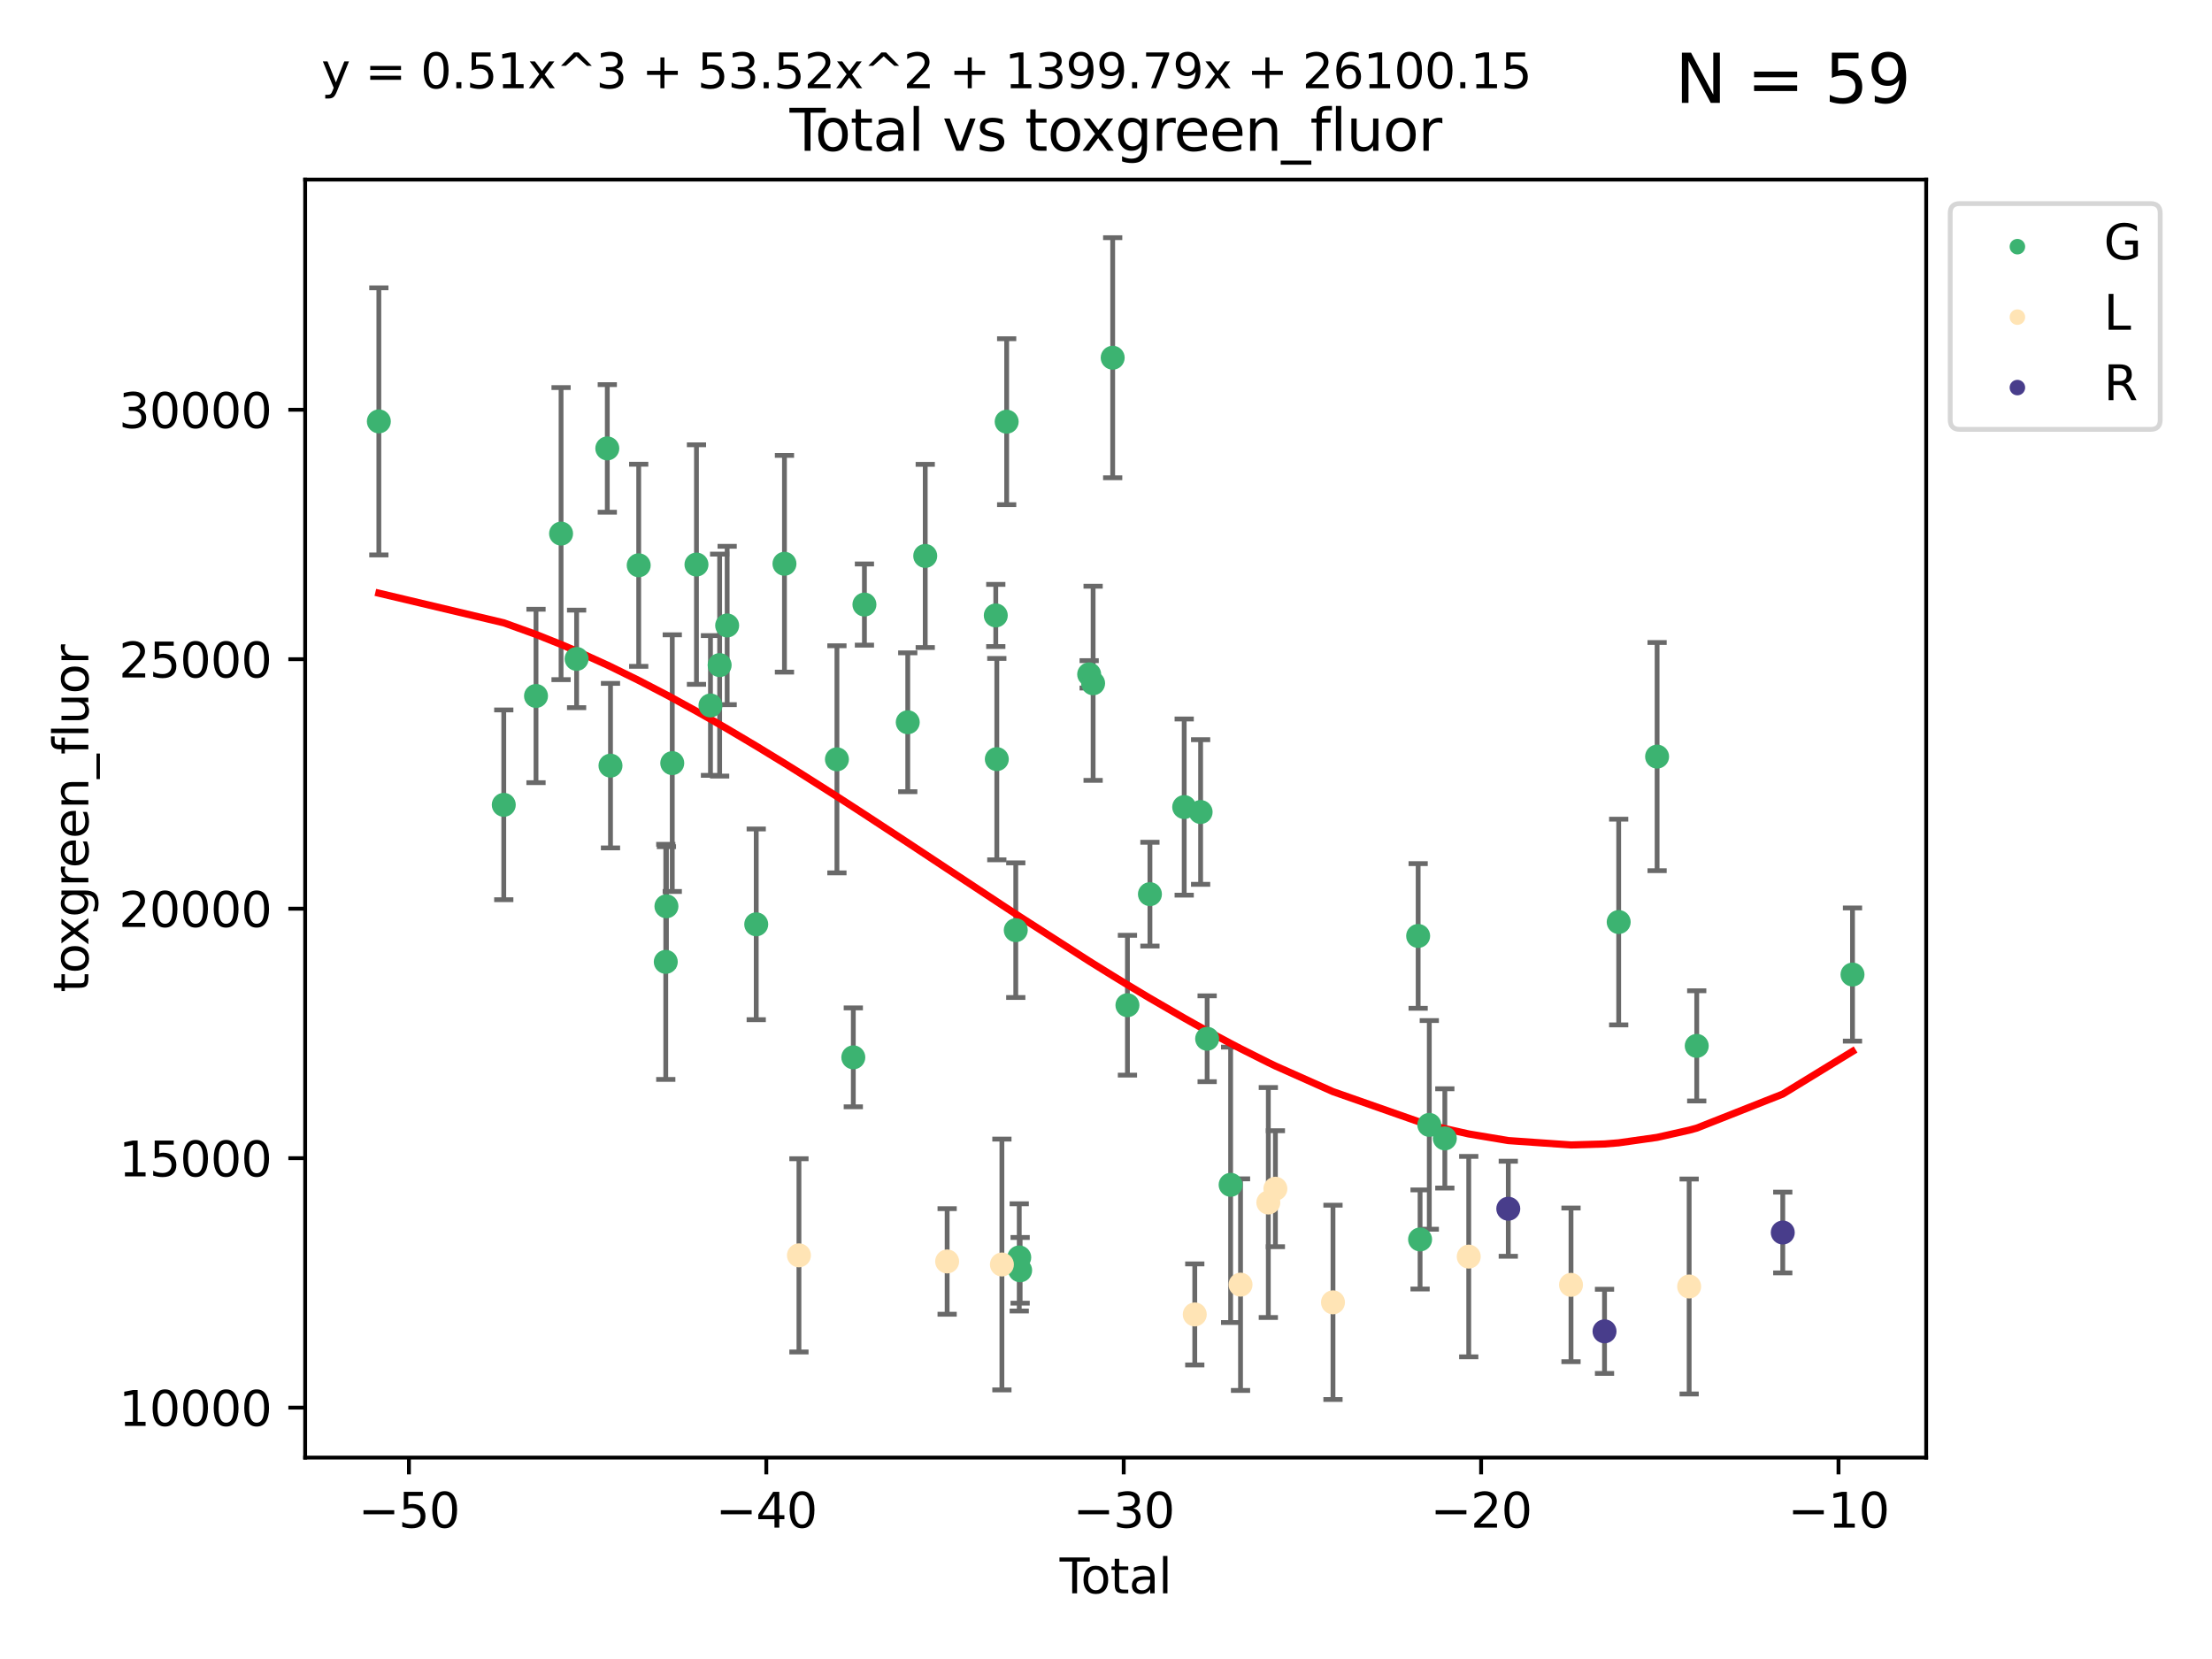 <?xml version="1.0" encoding="utf-8" standalone="no"?>
<!DOCTYPE svg PUBLIC "-//W3C//DTD SVG 1.1//EN"
  "http://www.w3.org/Graphics/SVG/1.1/DTD/svg11.dtd">
<svg xmlns:xlink="http://www.w3.org/1999/xlink" width="460.8pt" height="345.6pt" viewBox="0 0 460.8 345.6" xmlns="http://www.w3.org/2000/svg" version="1.1">
 <defs>
  <style type="text/css">*{stroke-linejoin: round; stroke-linecap: butt}</style>
 </defs>
 <g id="figure_1">
  <g id="patch_1">
   <path d="M 0 345.6 
L 460.8 345.6 
L 460.8 0 
L 0 0 
z
" style="fill: #ffffff"/>
  </g>
  <g id="axes_1">
   <g id="patch_2">
    <path d="M 63.571 303.64 
L 401.26 303.64 
L 401.26 37.411 
L 63.571 37.411 
z
" style="fill: #ffffff"/>
   </g>
   <g id="PathCollection_1">
    <defs>
     <path id="m88d7925312" d="M 0 1.118 
C 0.297 1.118 0.581 1 0.791 0.791 
C 1 0.581 1.118 0.297 1.118 0 
C 1.118 -0.297 1 -0.581 0.791 -0.791 
C 0.581 -1 0.297 -1.118 0 -1.118 
C -0.297 -1.118 -0.581 -1 -0.791 -0.791 
C -1 -0.581 -1.118 -0.297 -1.118 0 
C -1.118 0.297 -1 0.581 -0.791 0.791 
C -0.581 1 -0.297 1.118 0 1.118 
z
" style="stroke: #3cb371"/>
    </defs>
    <g clip-path="url(#pff8faa53b7)">
     <use xlink:href="#m88d7925312" x="78.921" y="87.783" style="fill: #3cb371; stroke: #3cb371"/>
     <use xlink:href="#m88d7925312" x="104.945" y="167.661" style="fill: #3cb371; stroke: #3cb371"/>
     <use xlink:href="#m88d7925312" x="111.661" y="144.981" style="fill: #3cb371; stroke: #3cb371"/>
     <use xlink:href="#m88d7925312" x="116.882" y="111.159" style="fill: #3cb371; stroke: #3cb371"/>
     <use xlink:href="#m88d7925312" x="120.118" y="137.261" style="fill: #3cb371; stroke: #3cb371"/>
     <use xlink:href="#m88d7925312" x="126.511" y="93.413" style="fill: #3cb371; stroke: #3cb371"/>
     <use xlink:href="#m88d7925312" x="127.177" y="159.497" style="fill: #3cb371; stroke: #3cb371"/>
     <use xlink:href="#m88d7925312" x="133.054" y="117.757" style="fill: #3cb371; stroke: #3cb371"/>
     <use xlink:href="#m88d7925312" x="138.693" y="200.374" style="fill: #3cb371; stroke: #3cb371"/>
     <use xlink:href="#m88d7925312" x="138.83" y="188.797" style="fill: #3cb371; stroke: #3cb371"/>
     <use xlink:href="#m88d7925312" x="140.045" y="158.975" style="fill: #3cb371; stroke: #3cb371"/>
     <use xlink:href="#m88d7925312" x="145.087" y="117.606" style="fill: #3cb371; stroke: #3cb371"/>
     <use xlink:href="#m88d7925312" x="148.005" y="146.962" style="fill: #3cb371; stroke: #3cb371"/>
     <use xlink:href="#m88d7925312" x="149.915" y="138.554" style="fill: #3cb371; stroke: #3cb371"/>
     <use xlink:href="#m88d7925312" x="151.481" y="130.298" style="fill: #3cb371; stroke: #3cb371"/>
     <use xlink:href="#m88d7925312" x="157.537" y="192.555" style="fill: #3cb371; stroke: #3cb371"/>
     <use xlink:href="#m88d7925312" x="163.418" y="117.444" style="fill: #3cb371; stroke: #3cb371"/>
     <use xlink:href="#m88d7925312" x="174.347" y="158.179" style="fill: #3cb371; stroke: #3cb371"/>
     <use xlink:href="#m88d7925312" x="177.76" y="220.266" style="fill: #3cb371; stroke: #3cb371"/>
     <use xlink:href="#m88d7925312" x="180.076" y="125.94" style="fill: #3cb371; stroke: #3cb371"/>
     <use xlink:href="#m88d7925312" x="189.102" y="150.46" style="fill: #3cb371; stroke: #3cb371"/>
     <use xlink:href="#m88d7925312" x="192.744" y="115.812" style="fill: #3cb371; stroke: #3cb371"/>
     <use xlink:href="#m88d7925312" x="207.44" y="128.208" style="fill: #3cb371; stroke: #3cb371"/>
     <use xlink:href="#m88d7925312" x="207.655" y="158.138" style="fill: #3cb371; stroke: #3cb371"/>
     <use xlink:href="#m88d7925312" x="209.708" y="87.847" style="fill: #3cb371; stroke: #3cb371"/>
     <use xlink:href="#m88d7925312" x="211.603" y="193.773" style="fill: #3cb371; stroke: #3cb371"/>
     <use xlink:href="#m88d7925312" x="212.327" y="261.943" style="fill: #3cb371; stroke: #3cb371"/>
     <use xlink:href="#m88d7925312" x="212.514" y="264.632" style="fill: #3cb371; stroke: #3cb371"/>
     <use xlink:href="#m88d7925312" x="226.894" y="140.475" style="fill: #3cb371; stroke: #3cb371"/>
     <use xlink:href="#m88d7925312" x="227.715" y="142.341" style="fill: #3cb371; stroke: #3cb371"/>
     <use xlink:href="#m88d7925312" x="231.793" y="74.52" style="fill: #3cb371; stroke: #3cb371"/>
     <use xlink:href="#m88d7925312" x="234.867" y="209.403" style="fill: #3cb371; stroke: #3cb371"/>
     <use xlink:href="#m88d7925312" x="239.552" y="186.269" style="fill: #3cb371; stroke: #3cb371"/>
     <use xlink:href="#m88d7925312" x="246.69" y="168.126" style="fill: #3cb371; stroke: #3cb371"/>
     <use xlink:href="#m88d7925312" x="250.11" y="169.158" style="fill: #3cb371; stroke: #3cb371"/>
     <use xlink:href="#m88d7925312" x="251.47" y="216.394" style="fill: #3cb371; stroke: #3cb371"/>
     <use xlink:href="#m88d7925312" x="256.361" y="246.816" style="fill: #3cb371; stroke: #3cb371"/>
     <use xlink:href="#m88d7925312" x="295.426" y="194.976" style="fill: #3cb371; stroke: #3cb371"/>
     <use xlink:href="#m88d7925312" x="295.83" y="258.198" style="fill: #3cb371; stroke: #3cb371"/>
     <use xlink:href="#m88d7925312" x="297.748" y="234.335" style="fill: #3cb371; stroke: #3cb371"/>
     <use xlink:href="#m88d7925312" x="300.985" y="237.151" style="fill: #3cb371; stroke: #3cb371"/>
     <use xlink:href="#m88d7925312" x="337.204" y="192.077" style="fill: #3cb371; stroke: #3cb371"/>
     <use xlink:href="#m88d7925312" x="345.204" y="157.613" style="fill: #3cb371; stroke: #3cb371"/>
     <use xlink:href="#m88d7925312" x="353.461" y="217.876" style="fill: #3cb371; stroke: #3cb371"/>
     <use xlink:href="#m88d7925312" x="385.911" y="203.013" style="fill: #3cb371; stroke: #3cb371"/>
    </g>
   </g>
   <g id="PathCollection_2">
    <defs>
     <path id="m2eb64a2090" d="M 0 1.118 
C 0.297 1.118 0.581 1 0.791 0.791 
C 1 0.581 1.118 0.297 1.118 0 
C 1.118 -0.297 1 -0.581 0.791 -0.791 
C 0.581 -1 0.297 -1.118 0 -1.118 
C -0.297 -1.118 -0.581 -1 -0.791 -0.791 
C -1 -0.581 -1.118 -0.297 -1.118 0 
C -1.118 0.297 -1 0.581 -0.791 0.791 
C -0.581 1 -0.297 1.118 0 1.118 
z
" style="stroke: #ffe4b5"/>
    </defs>
    <g clip-path="url(#pff8faa53b7)">
     <use xlink:href="#m2eb64a2090" x="166.435" y="261.513" style="fill: #ffe4b5; stroke: #ffe4b5"/>
     <use xlink:href="#m2eb64a2090" x="197.307" y="262.782" style="fill: #ffe4b5; stroke: #ffe4b5"/>
     <use xlink:href="#m2eb64a2090" x="208.716" y="263.418" style="fill: #ffe4b5; stroke: #ffe4b5"/>
     <use xlink:href="#m2eb64a2090" x="248.893" y="273.818" style="fill: #ffe4b5; stroke: #ffe4b5"/>
     <use xlink:href="#m2eb64a2090" x="258.425" y="267.614" style="fill: #ffe4b5; stroke: #ffe4b5"/>
     <use xlink:href="#m2eb64a2090" x="264.215" y="250.506" style="fill: #ffe4b5; stroke: #ffe4b5"/>
     <use xlink:href="#m2eb64a2090" x="265.687" y="247.633" style="fill: #ffe4b5; stroke: #ffe4b5"/>
     <use xlink:href="#m2eb64a2090" x="277.685" y="271.301" style="fill: #ffe4b5; stroke: #ffe4b5"/>
     <use xlink:href="#m2eb64a2090" x="305.965" y="261.775" style="fill: #ffe4b5; stroke: #ffe4b5"/>
     <use xlink:href="#m2eb64a2090" x="327.27" y="267.658" style="fill: #ffe4b5; stroke: #ffe4b5"/>
     <use xlink:href="#m2eb64a2090" x="351.881" y="268.002" style="fill: #ffe4b5; stroke: #ffe4b5"/>
    </g>
   </g>
   <g id="PathCollection_3">
    <defs>
     <path id="m356188d603" d="M 0 1.118 
C 0.297 1.118 0.581 1 0.791 0.791 
C 1 0.581 1.118 0.297 1.118 0 
C 1.118 -0.297 1 -0.581 0.791 -0.791 
C 0.581 -1 0.297 -1.118 0 -1.118 
C -0.297 -1.118 -0.581 -1 -0.791 -0.791 
C -1 -0.581 -1.118 -0.297 -1.118 0 
C -1.118 0.297 -1 0.581 -0.791 0.791 
C -0.581 1 -0.297 1.118 0 1.118 
z
" style="stroke: #483d8b"/>
    </defs>
    <g clip-path="url(#pff8faa53b7)">
     <use xlink:href="#m356188d603" x="314.203" y="251.801" style="fill: #483d8b; stroke: #483d8b"/>
     <use xlink:href="#m356188d603" x="334.252" y="277.344" style="fill: #483d8b; stroke: #483d8b"/>
     <use xlink:href="#m356188d603" x="371.383" y="256.758" style="fill: #483d8b; stroke: #483d8b"/>
    </g>
   </g>
   <g id="matplotlib.axis_1">
    <g id="xtick_1">
     <g id="line2d_1">
      <defs>
       <path id="mb7bb90091e" d="M 0 0 
L 0 3.5 
" style="stroke: #000000; stroke-width: 0.8"/>
      </defs>
      <g>
       <use xlink:href="#mb7bb90091e" x="85.187" y="303.64" style="stroke: #000000; stroke-width: 0.8"/>
      </g>
     </g>
     <g id="text_1">
      <!-- −50 -->
      <g transform="translate(74.634 318.238)scale(0.1 -0.1)">
       <defs>
        <path id="DejaVuSans-2212" d="M 678 2272 
L 4684 2272 
L 4684 1741 
L 678 1741 
L 678 2272 
z
" transform="scale(0.016)"/>
        <path id="DejaVuSans-35" d="M 691 4666 
L 3169 4666 
L 3169 4134 
L 1269 4134 
L 1269 2991 
Q 1406 3038 1543 3061 
Q 1681 3084 1819 3084 
Q 2600 3084 3056 2656 
Q 3513 2228 3513 1497 
Q 3513 744 3044 326 
Q 2575 -91 1722 -91 
Q 1428 -91 1123 -41 
Q 819 9 494 109 
L 494 744 
Q 775 591 1075 516 
Q 1375 441 1709 441 
Q 2250 441 2565 725 
Q 2881 1009 2881 1497 
Q 2881 1984 2565 2268 
Q 2250 2553 1709 2553 
Q 1456 2553 1204 2497 
Q 953 2441 691 2322 
L 691 4666 
z
" transform="scale(0.016)"/>
        <path id="DejaVuSans-30" d="M 2034 4250 
Q 1547 4250 1301 3770 
Q 1056 3291 1056 2328 
Q 1056 1369 1301 889 
Q 1547 409 2034 409 
Q 2525 409 2770 889 
Q 3016 1369 3016 2328 
Q 3016 3291 2770 3770 
Q 2525 4250 2034 4250 
z
M 2034 4750 
Q 2819 4750 3233 4129 
Q 3647 3509 3647 2328 
Q 3647 1150 3233 529 
Q 2819 -91 2034 -91 
Q 1250 -91 836 529 
Q 422 1150 422 2328 
Q 422 3509 836 4129 
Q 1250 4750 2034 4750 
z
" transform="scale(0.016)"/>
       </defs>
       <use xlink:href="#DejaVuSans-2212"/>
       <use xlink:href="#DejaVuSans-35" x="83.789"/>
       <use xlink:href="#DejaVuSans-30" x="147.412"/>
      </g>
     </g>
    </g>
    <g id="xtick_2">
     <g id="line2d_2">
      <g>
       <use xlink:href="#mb7bb90091e" x="159.638" y="303.64" style="stroke: #000000; stroke-width: 0.8"/>
      </g>
     </g>
     <g id="text_2">
      <!-- −40 -->
      <g transform="translate(149.086 318.238)scale(0.1 -0.1)">
       <defs>
        <path id="DejaVuSans-34" d="M 2419 4116 
L 825 1625 
L 2419 1625 
L 2419 4116 
z
M 2253 4666 
L 3047 4666 
L 3047 1625 
L 3713 1625 
L 3713 1100 
L 3047 1100 
L 3047 0 
L 2419 0 
L 2419 1100 
L 313 1100 
L 313 1709 
L 2253 4666 
z
" transform="scale(0.016)"/>
       </defs>
       <use xlink:href="#DejaVuSans-2212"/>
       <use xlink:href="#DejaVuSans-34" x="83.789"/>
       <use xlink:href="#DejaVuSans-30" x="147.412"/>
      </g>
     </g>
    </g>
    <g id="xtick_3">
     <g id="line2d_3">
      <g>
       <use xlink:href="#mb7bb90091e" x="234.089" y="303.64" style="stroke: #000000; stroke-width: 0.8"/>
      </g>
     </g>
     <g id="text_3">
      <!-- −30 -->
      <g transform="translate(223.537 318.238)scale(0.1 -0.1)">
       <defs>
        <path id="DejaVuSans-33" d="M 2597 2516 
Q 3050 2419 3304 2112 
Q 3559 1806 3559 1356 
Q 3559 666 3084 287 
Q 2609 -91 1734 -91 
Q 1441 -91 1130 -33 
Q 819 25 488 141 
L 488 750 
Q 750 597 1062 519 
Q 1375 441 1716 441 
Q 2309 441 2620 675 
Q 2931 909 2931 1356 
Q 2931 1769 2642 2001 
Q 2353 2234 1838 2234 
L 1294 2234 
L 1294 2753 
L 1863 2753 
Q 2328 2753 2575 2939 
Q 2822 3125 2822 3475 
Q 2822 3834 2567 4026 
Q 2313 4219 1838 4219 
Q 1578 4219 1281 4162 
Q 984 4106 628 3988 
L 628 4550 
Q 988 4650 1302 4700 
Q 1616 4750 1894 4750 
Q 2613 4750 3031 4423 
Q 3450 4097 3450 3541 
Q 3450 3153 3228 2886 
Q 3006 2619 2597 2516 
z
" transform="scale(0.016)"/>
       </defs>
       <use xlink:href="#DejaVuSans-2212"/>
       <use xlink:href="#DejaVuSans-33" x="83.789"/>
       <use xlink:href="#DejaVuSans-30" x="147.412"/>
      </g>
     </g>
    </g>
    <g id="xtick_4">
     <g id="line2d_4">
      <g>
       <use xlink:href="#mb7bb90091e" x="308.541" y="303.64" style="stroke: #000000; stroke-width: 0.8"/>
      </g>
     </g>
     <g id="text_4">
      <!-- −20 -->
      <g transform="translate(297.988 318.238)scale(0.1 -0.1)">
       <defs>
        <path id="DejaVuSans-32" d="M 1228 531 
L 3431 531 
L 3431 0 
L 469 0 
L 469 531 
Q 828 903 1448 1529 
Q 2069 2156 2228 2338 
Q 2531 2678 2651 2914 
Q 2772 3150 2772 3378 
Q 2772 3750 2511 3984 
Q 2250 4219 1831 4219 
Q 1534 4219 1204 4116 
Q 875 4013 500 3803 
L 500 4441 
Q 881 4594 1212 4672 
Q 1544 4750 1819 4750 
Q 2544 4750 2975 4387 
Q 3406 4025 3406 3419 
Q 3406 3131 3298 2873 
Q 3191 2616 2906 2266 
Q 2828 2175 2409 1742 
Q 1991 1309 1228 531 
z
" transform="scale(0.016)"/>
       </defs>
       <use xlink:href="#DejaVuSans-2212"/>
       <use xlink:href="#DejaVuSans-32" x="83.789"/>
       <use xlink:href="#DejaVuSans-30" x="147.412"/>
      </g>
     </g>
    </g>
    <g id="xtick_5">
     <g id="line2d_5">
      <g>
       <use xlink:href="#mb7bb90091e" x="382.992" y="303.64" style="stroke: #000000; stroke-width: 0.8"/>
      </g>
     </g>
     <g id="text_5">
      <!-- −10 -->
      <g transform="translate(372.44 318.238)scale(0.1 -0.1)">
       <defs>
        <path id="DejaVuSans-31" d="M 794 531 
L 1825 531 
L 1825 4091 
L 703 3866 
L 703 4441 
L 1819 4666 
L 2450 4666 
L 2450 531 
L 3481 531 
L 3481 0 
L 794 0 
L 794 531 
z
" transform="scale(0.016)"/>
       </defs>
       <use xlink:href="#DejaVuSans-2212"/>
       <use xlink:href="#DejaVuSans-31" x="83.789"/>
       <use xlink:href="#DejaVuSans-30" x="147.412"/>
      </g>
     </g>
    </g>
    <g id="text_6">
     <!-- Total -->
     <g transform="translate(220.739 331.917)scale(0.1 -0.1)">
      <defs>
       <path id="DejaVuSans-54" d="M -19 4666 
L 3928 4666 
L 3928 4134 
L 2272 4134 
L 2272 0 
L 1638 0 
L 1638 4134 
L -19 4134 
L -19 4666 
z
" transform="scale(0.016)"/>
       <path id="DejaVuSans-6f" d="M 1959 3097 
Q 1497 3097 1228 2736 
Q 959 2375 959 1747 
Q 959 1119 1226 758 
Q 1494 397 1959 397 
Q 2419 397 2687 759 
Q 2956 1122 2956 1747 
Q 2956 2369 2687 2733 
Q 2419 3097 1959 3097 
z
M 1959 3584 
Q 2709 3584 3137 3096 
Q 3566 2609 3566 1747 
Q 3566 888 3137 398 
Q 2709 -91 1959 -91 
Q 1206 -91 779 398 
Q 353 888 353 1747 
Q 353 2609 779 3096 
Q 1206 3584 1959 3584 
z
" transform="scale(0.016)"/>
       <path id="DejaVuSans-74" d="M 1172 4494 
L 1172 3500 
L 2356 3500 
L 2356 3053 
L 1172 3053 
L 1172 1153 
Q 1172 725 1289 603 
Q 1406 481 1766 481 
L 2356 481 
L 2356 0 
L 1766 0 
Q 1100 0 847 248 
Q 594 497 594 1153 
L 594 3053 
L 172 3053 
L 172 3500 
L 594 3500 
L 594 4494 
L 1172 4494 
z
" transform="scale(0.016)"/>
       <path id="DejaVuSans-61" d="M 2194 1759 
Q 1497 1759 1228 1600 
Q 959 1441 959 1056 
Q 959 750 1161 570 
Q 1363 391 1709 391 
Q 2188 391 2477 730 
Q 2766 1069 2766 1631 
L 2766 1759 
L 2194 1759 
z
M 3341 1997 
L 3341 0 
L 2766 0 
L 2766 531 
Q 2569 213 2275 61 
Q 1981 -91 1556 -91 
Q 1019 -91 701 211 
Q 384 513 384 1019 
Q 384 1609 779 1909 
Q 1175 2209 1959 2209 
L 2766 2209 
L 2766 2266 
Q 2766 2663 2505 2880 
Q 2244 3097 1772 3097 
Q 1472 3097 1187 3025 
Q 903 2953 641 2809 
L 641 3341 
Q 956 3463 1253 3523 
Q 1550 3584 1831 3584 
Q 2591 3584 2966 3190 
Q 3341 2797 3341 1997 
z
" transform="scale(0.016)"/>
       <path id="DejaVuSans-6c" d="M 603 4863 
L 1178 4863 
L 1178 0 
L 603 0 
L 603 4863 
z
" transform="scale(0.016)"/>
      </defs>
      <use xlink:href="#DejaVuSans-54"/>
      <use xlink:href="#DejaVuSans-6f" x="44.084"/>
      <use xlink:href="#DejaVuSans-74" x="105.266"/>
      <use xlink:href="#DejaVuSans-61" x="144.475"/>
      <use xlink:href="#DejaVuSans-6c" x="205.754"/>
     </g>
    </g>
   </g>
   <g id="matplotlib.axis_2">
    <g id="ytick_1">
     <g id="line2d_6">
      <defs>
       <path id="m84d4390d2b" d="M 0 0 
L -3.5 0 
" style="stroke: #000000; stroke-width: 0.8"/>
      </defs>
      <g>
       <use xlink:href="#m84d4390d2b" x="63.571" y="293.235" style="stroke: #000000; stroke-width: 0.8"/>
      </g>
     </g>
     <g id="text_7">
      <!-- 10000 -->
      <g transform="translate(24.759 297.034)scale(0.1 -0.1)">
       <use xlink:href="#DejaVuSans-31"/>
       <use xlink:href="#DejaVuSans-30" x="63.623"/>
       <use xlink:href="#DejaVuSans-30" x="127.246"/>
       <use xlink:href="#DejaVuSans-30" x="190.869"/>
       <use xlink:href="#DejaVuSans-30" x="254.492"/>
      </g>
     </g>
    </g>
    <g id="ytick_2">
     <g id="line2d_7">
      <g>
       <use xlink:href="#m84d4390d2b" x="63.571" y="241.266" style="stroke: #000000; stroke-width: 0.8"/>
      </g>
     </g>
     <g id="text_8">
      <!-- 15000 -->
      <g transform="translate(24.759 245.065)scale(0.1 -0.1)">
       <use xlink:href="#DejaVuSans-31"/>
       <use xlink:href="#DejaVuSans-35" x="63.623"/>
       <use xlink:href="#DejaVuSans-30" x="127.246"/>
       <use xlink:href="#DejaVuSans-30" x="190.869"/>
       <use xlink:href="#DejaVuSans-30" x="254.492"/>
      </g>
     </g>
    </g>
    <g id="ytick_3">
     <g id="line2d_8">
      <g>
       <use xlink:href="#m84d4390d2b" x="63.571" y="189.297" style="stroke: #000000; stroke-width: 0.8"/>
      </g>
     </g>
     <g id="text_9">
      <!-- 20000 -->
      <g transform="translate(24.759 193.097)scale(0.1 -0.1)">
       <use xlink:href="#DejaVuSans-32"/>
       <use xlink:href="#DejaVuSans-30" x="63.623"/>
       <use xlink:href="#DejaVuSans-30" x="127.246"/>
       <use xlink:href="#DejaVuSans-30" x="190.869"/>
       <use xlink:href="#DejaVuSans-30" x="254.492"/>
      </g>
     </g>
    </g>
    <g id="ytick_4">
     <g id="line2d_9">
      <g>
       <use xlink:href="#m84d4390d2b" x="63.571" y="137.329" style="stroke: #000000; stroke-width: 0.8"/>
      </g>
     </g>
     <g id="text_10">
      <!-- 25000 -->
      <g transform="translate(24.759 141.128)scale(0.1 -0.1)">
       <use xlink:href="#DejaVuSans-32"/>
       <use xlink:href="#DejaVuSans-35" x="63.623"/>
       <use xlink:href="#DejaVuSans-30" x="127.246"/>
       <use xlink:href="#DejaVuSans-30" x="190.869"/>
       <use xlink:href="#DejaVuSans-30" x="254.492"/>
      </g>
     </g>
    </g>
    <g id="ytick_5">
     <g id="line2d_10">
      <g>
       <use xlink:href="#m84d4390d2b" x="63.571" y="85.36" style="stroke: #000000; stroke-width: 0.8"/>
      </g>
     </g>
     <g id="text_11">
      <!-- 30000 -->
      <g transform="translate(24.759 89.159)scale(0.1 -0.1)">
       <use xlink:href="#DejaVuSans-33"/>
       <use xlink:href="#DejaVuSans-30" x="63.623"/>
       <use xlink:href="#DejaVuSans-30" x="127.246"/>
       <use xlink:href="#DejaVuSans-30" x="190.869"/>
       <use xlink:href="#DejaVuSans-30" x="254.492"/>
      </g>
     </g>
    </g>
    <g id="text_12">
     <!-- toxgreen_fluor -->
     <g transform="translate(18.401 206.72)rotate(-90)scale(0.1 -0.1)">
      <defs>
       <path id="DejaVuSans-78" d="M 3513 3500 
L 2247 1797 
L 3578 0 
L 2900 0 
L 1881 1375 
L 863 0 
L 184 0 
L 1544 1831 
L 300 3500 
L 978 3500 
L 1906 2253 
L 2834 3500 
L 3513 3500 
z
" transform="scale(0.016)"/>
       <path id="DejaVuSans-67" d="M 2906 1791 
Q 2906 2416 2648 2759 
Q 2391 3103 1925 3103 
Q 1463 3103 1205 2759 
Q 947 2416 947 1791 
Q 947 1169 1205 825 
Q 1463 481 1925 481 
Q 2391 481 2648 825 
Q 2906 1169 2906 1791 
z
M 3481 434 
Q 3481 -459 3084 -895 
Q 2688 -1331 1869 -1331 
Q 1566 -1331 1297 -1286 
Q 1028 -1241 775 -1147 
L 775 -588 
Q 1028 -725 1275 -790 
Q 1522 -856 1778 -856 
Q 2344 -856 2625 -561 
Q 2906 -266 2906 331 
L 2906 616 
Q 2728 306 2450 153 
Q 2172 0 1784 0 
Q 1141 0 747 490 
Q 353 981 353 1791 
Q 353 2603 747 3093 
Q 1141 3584 1784 3584 
Q 2172 3584 2450 3431 
Q 2728 3278 2906 2969 
L 2906 3500 
L 3481 3500 
L 3481 434 
z
" transform="scale(0.016)"/>
       <path id="DejaVuSans-72" d="M 2631 2963 
Q 2534 3019 2420 3045 
Q 2306 3072 2169 3072 
Q 1681 3072 1420 2755 
Q 1159 2438 1159 1844 
L 1159 0 
L 581 0 
L 581 3500 
L 1159 3500 
L 1159 2956 
Q 1341 3275 1631 3429 
Q 1922 3584 2338 3584 
Q 2397 3584 2469 3576 
Q 2541 3569 2628 3553 
L 2631 2963 
z
" transform="scale(0.016)"/>
       <path id="DejaVuSans-65" d="M 3597 1894 
L 3597 1613 
L 953 1613 
Q 991 1019 1311 708 
Q 1631 397 2203 397 
Q 2534 397 2845 478 
Q 3156 559 3463 722 
L 3463 178 
Q 3153 47 2828 -22 
Q 2503 -91 2169 -91 
Q 1331 -91 842 396 
Q 353 884 353 1716 
Q 353 2575 817 3079 
Q 1281 3584 2069 3584 
Q 2775 3584 3186 3129 
Q 3597 2675 3597 1894 
z
M 3022 2063 
Q 3016 2534 2758 2815 
Q 2500 3097 2075 3097 
Q 1594 3097 1305 2825 
Q 1016 2553 972 2059 
L 3022 2063 
z
" transform="scale(0.016)"/>
       <path id="DejaVuSans-6e" d="M 3513 2113 
L 3513 0 
L 2938 0 
L 2938 2094 
Q 2938 2591 2744 2837 
Q 2550 3084 2163 3084 
Q 1697 3084 1428 2787 
Q 1159 2491 1159 1978 
L 1159 0 
L 581 0 
L 581 3500 
L 1159 3500 
L 1159 2956 
Q 1366 3272 1645 3428 
Q 1925 3584 2291 3584 
Q 2894 3584 3203 3211 
Q 3513 2838 3513 2113 
z
" transform="scale(0.016)"/>
       <path id="DejaVuSans-5f" d="M 3263 -1063 
L 3263 -1509 
L -63 -1509 
L -63 -1063 
L 3263 -1063 
z
" transform="scale(0.016)"/>
       <path id="DejaVuSans-66" d="M 2375 4863 
L 2375 4384 
L 1825 4384 
Q 1516 4384 1395 4259 
Q 1275 4134 1275 3809 
L 1275 3500 
L 2222 3500 
L 2222 3053 
L 1275 3053 
L 1275 0 
L 697 0 
L 697 3053 
L 147 3053 
L 147 3500 
L 697 3500 
L 697 3744 
Q 697 4328 969 4595 
Q 1241 4863 1831 4863 
L 2375 4863 
z
" transform="scale(0.016)"/>
       <path id="DejaVuSans-75" d="M 544 1381 
L 544 3500 
L 1119 3500 
L 1119 1403 
Q 1119 906 1312 657 
Q 1506 409 1894 409 
Q 2359 409 2629 706 
Q 2900 1003 2900 1516 
L 2900 3500 
L 3475 3500 
L 3475 0 
L 2900 0 
L 2900 538 
Q 2691 219 2414 64 
Q 2138 -91 1772 -91 
Q 1169 -91 856 284 
Q 544 659 544 1381 
z
M 1991 3584 
L 1991 3584 
z
" transform="scale(0.016)"/>
      </defs>
      <use xlink:href="#DejaVuSans-74"/>
      <use xlink:href="#DejaVuSans-6f" x="39.209"/>
      <use xlink:href="#DejaVuSans-78" x="97.266"/>
      <use xlink:href="#DejaVuSans-67" x="156.445"/>
      <use xlink:href="#DejaVuSans-72" x="219.922"/>
      <use xlink:href="#DejaVuSans-65" x="258.785"/>
      <use xlink:href="#DejaVuSans-65" x="320.309"/>
      <use xlink:href="#DejaVuSans-6e" x="381.832"/>
      <use xlink:href="#DejaVuSans-5f" x="445.211"/>
      <use xlink:href="#DejaVuSans-66" x="495.211"/>
      <use xlink:href="#DejaVuSans-6c" x="530.416"/>
      <use xlink:href="#DejaVuSans-75" x="558.199"/>
      <use xlink:href="#DejaVuSans-6f" x="621.578"/>
      <use xlink:href="#DejaVuSans-72" x="682.76"/>
     </g>
    </g>
   </g>
   <g id="LineCollection_1">
    <path d="M 78.921 115.607 
L 78.921 59.959 
" clip-path="url(#pff8faa53b7)" style="fill: none; stroke: #696969"/>
    <path d="M 104.945 187.427 
L 104.945 147.895 
" clip-path="url(#pff8faa53b7)" style="fill: none; stroke: #696969"/>
    <path d="M 111.661 163.045 
L 111.661 126.917 
" clip-path="url(#pff8faa53b7)" style="fill: none; stroke: #696969"/>
    <path d="M 116.882 141.581 
L 116.882 80.737 
" clip-path="url(#pff8faa53b7)" style="fill: none; stroke: #696969"/>
    <path d="M 120.118 147.418 
L 120.118 127.103 
" clip-path="url(#pff8faa53b7)" style="fill: none; stroke: #696969"/>
    <path d="M 126.511 106.705 
L 126.511 80.122 
" clip-path="url(#pff8faa53b7)" style="fill: none; stroke: #696969"/>
    <path d="M 127.177 176.634 
L 127.177 142.359 
" clip-path="url(#pff8faa53b7)" style="fill: none; stroke: #696969"/>
    <path d="M 133.054 138.807 
L 133.054 96.708 
" clip-path="url(#pff8faa53b7)" style="fill: none; stroke: #696969"/>
    <path d="M 138.693 224.865 
L 138.693 175.883 
" clip-path="url(#pff8faa53b7)" style="fill: none; stroke: #696969"/>
    <path d="M 138.83 201.215 
L 138.83 176.379 
" clip-path="url(#pff8faa53b7)" style="fill: none; stroke: #696969"/>
    <path d="M 140.045 185.709 
L 140.045 132.242 
" clip-path="url(#pff8faa53b7)" style="fill: none; stroke: #696969"/>
    <path d="M 145.087 142.557 
L 145.087 92.656 
" clip-path="url(#pff8faa53b7)" style="fill: none; stroke: #696969"/>
    <path d="M 148.005 161.518 
L 148.005 132.406 
" clip-path="url(#pff8faa53b7)" style="fill: none; stroke: #696969"/>
    <path d="M 149.915 161.672 
L 149.915 115.435 
" clip-path="url(#pff8faa53b7)" style="fill: none; stroke: #696969"/>
    <path d="M 151.481 146.792 
L 151.481 113.803 
" clip-path="url(#pff8faa53b7)" style="fill: none; stroke: #696969"/>
    <path d="M 157.537 212.423 
L 157.537 172.686 
" clip-path="url(#pff8faa53b7)" style="fill: none; stroke: #696969"/>
    <path d="M 163.418 140.019 
L 163.418 94.869 
" clip-path="url(#pff8faa53b7)" style="fill: none; stroke: #696969"/>
    <path d="M 174.347 181.837 
L 174.347 134.52 
" clip-path="url(#pff8faa53b7)" style="fill: none; stroke: #696969"/>
    <path d="M 177.76 230.567 
L 177.76 209.964 
" clip-path="url(#pff8faa53b7)" style="fill: none; stroke: #696969"/>
    <path d="M 180.076 134.393 
L 180.076 117.487 
" clip-path="url(#pff8faa53b7)" style="fill: none; stroke: #696969"/>
    <path d="M 189.102 164.92 
L 189.102 136.001 
" clip-path="url(#pff8faa53b7)" style="fill: none; stroke: #696969"/>
    <path d="M 192.744 134.895 
L 192.744 96.73 
" clip-path="url(#pff8faa53b7)" style="fill: none; stroke: #696969"/>
    <path d="M 207.44 134.68 
L 207.44 121.737 
" clip-path="url(#pff8faa53b7)" style="fill: none; stroke: #696969"/>
    <path d="M 207.655 179.112 
L 207.655 137.164 
" clip-path="url(#pff8faa53b7)" style="fill: none; stroke: #696969"/>
    <path d="M 209.708 105.132 
L 209.708 70.562 
" clip-path="url(#pff8faa53b7)" style="fill: none; stroke: #696969"/>
    <path d="M 211.603 207.798 
L 211.603 179.748 
" clip-path="url(#pff8faa53b7)" style="fill: none; stroke: #696969"/>
    <path d="M 212.327 273.11 
L 212.327 250.775 
" clip-path="url(#pff8faa53b7)" style="fill: none; stroke: #696969"/>
    <path d="M 212.514 271.474 
L 212.514 257.789 
" clip-path="url(#pff8faa53b7)" style="fill: none; stroke: #696969"/>
    <path d="M 226.894 143.326 
L 226.894 137.624 
" clip-path="url(#pff8faa53b7)" style="fill: none; stroke: #696969"/>
    <path d="M 227.715 162.562 
L 227.715 122.12 
" clip-path="url(#pff8faa53b7)" style="fill: none; stroke: #696969"/>
    <path d="M 231.793 99.528 
L 231.793 49.513 
" clip-path="url(#pff8faa53b7)" style="fill: none; stroke: #696969"/>
    <path d="M 234.867 223.969 
L 234.867 194.837 
" clip-path="url(#pff8faa53b7)" style="fill: none; stroke: #696969"/>
    <path d="M 239.552 197.078 
L 239.552 175.461 
" clip-path="url(#pff8faa53b7)" style="fill: none; stroke: #696969"/>
    <path d="M 246.69 186.473 
L 246.69 149.779 
" clip-path="url(#pff8faa53b7)" style="fill: none; stroke: #696969"/>
    <path d="M 250.11 184.223 
L 250.11 154.093 
" clip-path="url(#pff8faa53b7)" style="fill: none; stroke: #696969"/>
    <path d="M 251.47 225.335 
L 251.47 207.454 
" clip-path="url(#pff8faa53b7)" style="fill: none; stroke: #696969"/>
    <path d="M 256.361 275.501 
L 256.361 218.132 
" clip-path="url(#pff8faa53b7)" style="fill: none; stroke: #696969"/>
    <path d="M 295.426 210.042 
L 295.426 179.91 
" clip-path="url(#pff8faa53b7)" style="fill: none; stroke: #696969"/>
    <path d="M 295.83 268.521 
L 295.83 247.876 
" clip-path="url(#pff8faa53b7)" style="fill: none; stroke: #696969"/>
    <path d="M 297.748 256.068 
L 297.748 212.603 
" clip-path="url(#pff8faa53b7)" style="fill: none; stroke: #696969"/>
    <path d="M 300.985 247.492 
L 300.985 226.811 
" clip-path="url(#pff8faa53b7)" style="fill: none; stroke: #696969"/>
    <path d="M 337.204 213.503 
L 337.204 170.651 
" clip-path="url(#pff8faa53b7)" style="fill: none; stroke: #696969"/>
    <path d="M 345.204 181.378 
L 345.204 133.848 
" clip-path="url(#pff8faa53b7)" style="fill: none; stroke: #696969"/>
    <path d="M 353.461 229.353 
L 353.461 206.399 
" clip-path="url(#pff8faa53b7)" style="fill: none; stroke: #696969"/>
    <path d="M 385.911 216.884 
L 385.911 189.143 
" clip-path="url(#pff8faa53b7)" style="fill: none; stroke: #696969"/>
   </g>
   <g id="line2d_11">
    <defs>
     <path id="maa60760fee" d="M 2 0 
L -2 -0 
" style="stroke: #696969"/>
    </defs>
    <g clip-path="url(#pff8faa53b7)">
     <use xlink:href="#maa60760fee" x="78.921" y="115.607" style="fill: #696969; stroke: #696969"/>
     <use xlink:href="#maa60760fee" x="104.945" y="187.427" style="fill: #696969; stroke: #696969"/>
     <use xlink:href="#maa60760fee" x="111.661" y="163.045" style="fill: #696969; stroke: #696969"/>
     <use xlink:href="#maa60760fee" x="116.882" y="141.581" style="fill: #696969; stroke: #696969"/>
     <use xlink:href="#maa60760fee" x="120.118" y="147.418" style="fill: #696969; stroke: #696969"/>
     <use xlink:href="#maa60760fee" x="126.511" y="106.705" style="fill: #696969; stroke: #696969"/>
     <use xlink:href="#maa60760fee" x="127.177" y="176.634" style="fill: #696969; stroke: #696969"/>
     <use xlink:href="#maa60760fee" x="133.054" y="138.807" style="fill: #696969; stroke: #696969"/>
     <use xlink:href="#maa60760fee" x="138.693" y="224.865" style="fill: #696969; stroke: #696969"/>
     <use xlink:href="#maa60760fee" x="138.83" y="201.215" style="fill: #696969; stroke: #696969"/>
     <use xlink:href="#maa60760fee" x="140.045" y="185.709" style="fill: #696969; stroke: #696969"/>
     <use xlink:href="#maa60760fee" x="145.087" y="142.557" style="fill: #696969; stroke: #696969"/>
     <use xlink:href="#maa60760fee" x="148.005" y="161.518" style="fill: #696969; stroke: #696969"/>
     <use xlink:href="#maa60760fee" x="149.915" y="161.672" style="fill: #696969; stroke: #696969"/>
     <use xlink:href="#maa60760fee" x="151.481" y="146.792" style="fill: #696969; stroke: #696969"/>
     <use xlink:href="#maa60760fee" x="157.537" y="212.423" style="fill: #696969; stroke: #696969"/>
     <use xlink:href="#maa60760fee" x="163.418" y="140.019" style="fill: #696969; stroke: #696969"/>
     <use xlink:href="#maa60760fee" x="174.347" y="181.837" style="fill: #696969; stroke: #696969"/>
     <use xlink:href="#maa60760fee" x="177.76" y="230.567" style="fill: #696969; stroke: #696969"/>
     <use xlink:href="#maa60760fee" x="180.076" y="134.393" style="fill: #696969; stroke: #696969"/>
     <use xlink:href="#maa60760fee" x="189.102" y="164.92" style="fill: #696969; stroke: #696969"/>
     <use xlink:href="#maa60760fee" x="192.744" y="134.895" style="fill: #696969; stroke: #696969"/>
     <use xlink:href="#maa60760fee" x="207.44" y="134.68" style="fill: #696969; stroke: #696969"/>
     <use xlink:href="#maa60760fee" x="207.655" y="179.112" style="fill: #696969; stroke: #696969"/>
     <use xlink:href="#maa60760fee" x="209.708" y="105.132" style="fill: #696969; stroke: #696969"/>
     <use xlink:href="#maa60760fee" x="211.603" y="207.798" style="fill: #696969; stroke: #696969"/>
     <use xlink:href="#maa60760fee" x="212.327" y="273.11" style="fill: #696969; stroke: #696969"/>
     <use xlink:href="#maa60760fee" x="212.514" y="271.474" style="fill: #696969; stroke: #696969"/>
     <use xlink:href="#maa60760fee" x="226.894" y="143.326" style="fill: #696969; stroke: #696969"/>
     <use xlink:href="#maa60760fee" x="227.715" y="162.562" style="fill: #696969; stroke: #696969"/>
     <use xlink:href="#maa60760fee" x="231.793" y="99.528" style="fill: #696969; stroke: #696969"/>
     <use xlink:href="#maa60760fee" x="234.867" y="223.969" style="fill: #696969; stroke: #696969"/>
     <use xlink:href="#maa60760fee" x="239.552" y="197.078" style="fill: #696969; stroke: #696969"/>
     <use xlink:href="#maa60760fee" x="246.69" y="186.473" style="fill: #696969; stroke: #696969"/>
     <use xlink:href="#maa60760fee" x="250.11" y="184.223" style="fill: #696969; stroke: #696969"/>
     <use xlink:href="#maa60760fee" x="251.47" y="225.335" style="fill: #696969; stroke: #696969"/>
     <use xlink:href="#maa60760fee" x="256.361" y="275.501" style="fill: #696969; stroke: #696969"/>
     <use xlink:href="#maa60760fee" x="295.426" y="210.042" style="fill: #696969; stroke: #696969"/>
     <use xlink:href="#maa60760fee" x="295.83" y="268.521" style="fill: #696969; stroke: #696969"/>
     <use xlink:href="#maa60760fee" x="297.748" y="256.068" style="fill: #696969; stroke: #696969"/>
     <use xlink:href="#maa60760fee" x="300.985" y="247.492" style="fill: #696969; stroke: #696969"/>
     <use xlink:href="#maa60760fee" x="337.204" y="213.503" style="fill: #696969; stroke: #696969"/>
     <use xlink:href="#maa60760fee" x="345.204" y="181.378" style="fill: #696969; stroke: #696969"/>
     <use xlink:href="#maa60760fee" x="353.461" y="229.353" style="fill: #696969; stroke: #696969"/>
     <use xlink:href="#maa60760fee" x="385.911" y="216.884" style="fill: #696969; stroke: #696969"/>
    </g>
   </g>
   <g id="line2d_12">
    <g clip-path="url(#pff8faa53b7)">
     <use xlink:href="#maa60760fee" x="78.921" y="59.959" style="fill: #696969; stroke: #696969"/>
     <use xlink:href="#maa60760fee" x="104.945" y="147.895" style="fill: #696969; stroke: #696969"/>
     <use xlink:href="#maa60760fee" x="111.661" y="126.917" style="fill: #696969; stroke: #696969"/>
     <use xlink:href="#maa60760fee" x="116.882" y="80.737" style="fill: #696969; stroke: #696969"/>
     <use xlink:href="#maa60760fee" x="120.118" y="127.103" style="fill: #696969; stroke: #696969"/>
     <use xlink:href="#maa60760fee" x="126.511" y="80.122" style="fill: #696969; stroke: #696969"/>
     <use xlink:href="#maa60760fee" x="127.177" y="142.359" style="fill: #696969; stroke: #696969"/>
     <use xlink:href="#maa60760fee" x="133.054" y="96.708" style="fill: #696969; stroke: #696969"/>
     <use xlink:href="#maa60760fee" x="138.693" y="175.883" style="fill: #696969; stroke: #696969"/>
     <use xlink:href="#maa60760fee" x="138.83" y="176.379" style="fill: #696969; stroke: #696969"/>
     <use xlink:href="#maa60760fee" x="140.045" y="132.242" style="fill: #696969; stroke: #696969"/>
     <use xlink:href="#maa60760fee" x="145.087" y="92.656" style="fill: #696969; stroke: #696969"/>
     <use xlink:href="#maa60760fee" x="148.005" y="132.406" style="fill: #696969; stroke: #696969"/>
     <use xlink:href="#maa60760fee" x="149.915" y="115.435" style="fill: #696969; stroke: #696969"/>
     <use xlink:href="#maa60760fee" x="151.481" y="113.803" style="fill: #696969; stroke: #696969"/>
     <use xlink:href="#maa60760fee" x="157.537" y="172.686" style="fill: #696969; stroke: #696969"/>
     <use xlink:href="#maa60760fee" x="163.418" y="94.869" style="fill: #696969; stroke: #696969"/>
     <use xlink:href="#maa60760fee" x="174.347" y="134.52" style="fill: #696969; stroke: #696969"/>
     <use xlink:href="#maa60760fee" x="177.76" y="209.964" style="fill: #696969; stroke: #696969"/>
     <use xlink:href="#maa60760fee" x="180.076" y="117.487" style="fill: #696969; stroke: #696969"/>
     <use xlink:href="#maa60760fee" x="189.102" y="136.001" style="fill: #696969; stroke: #696969"/>
     <use xlink:href="#maa60760fee" x="192.744" y="96.73" style="fill: #696969; stroke: #696969"/>
     <use xlink:href="#maa60760fee" x="207.44" y="121.737" style="fill: #696969; stroke: #696969"/>
     <use xlink:href="#maa60760fee" x="207.655" y="137.164" style="fill: #696969; stroke: #696969"/>
     <use xlink:href="#maa60760fee" x="209.708" y="70.562" style="fill: #696969; stroke: #696969"/>
     <use xlink:href="#maa60760fee" x="211.603" y="179.748" style="fill: #696969; stroke: #696969"/>
     <use xlink:href="#maa60760fee" x="212.327" y="250.775" style="fill: #696969; stroke: #696969"/>
     <use xlink:href="#maa60760fee" x="212.514" y="257.789" style="fill: #696969; stroke: #696969"/>
     <use xlink:href="#maa60760fee" x="226.894" y="137.624" style="fill: #696969; stroke: #696969"/>
     <use xlink:href="#maa60760fee" x="227.715" y="122.12" style="fill: #696969; stroke: #696969"/>
     <use xlink:href="#maa60760fee" x="231.793" y="49.513" style="fill: #696969; stroke: #696969"/>
     <use xlink:href="#maa60760fee" x="234.867" y="194.837" style="fill: #696969; stroke: #696969"/>
     <use xlink:href="#maa60760fee" x="239.552" y="175.461" style="fill: #696969; stroke: #696969"/>
     <use xlink:href="#maa60760fee" x="246.69" y="149.779" style="fill: #696969; stroke: #696969"/>
     <use xlink:href="#maa60760fee" x="250.11" y="154.093" style="fill: #696969; stroke: #696969"/>
     <use xlink:href="#maa60760fee" x="251.47" y="207.454" style="fill: #696969; stroke: #696969"/>
     <use xlink:href="#maa60760fee" x="256.361" y="218.132" style="fill: #696969; stroke: #696969"/>
     <use xlink:href="#maa60760fee" x="295.426" y="179.91" style="fill: #696969; stroke: #696969"/>
     <use xlink:href="#maa60760fee" x="295.83" y="247.876" style="fill: #696969; stroke: #696969"/>
     <use xlink:href="#maa60760fee" x="297.748" y="212.603" style="fill: #696969; stroke: #696969"/>
     <use xlink:href="#maa60760fee" x="300.985" y="226.811" style="fill: #696969; stroke: #696969"/>
     <use xlink:href="#maa60760fee" x="337.204" y="170.651" style="fill: #696969; stroke: #696969"/>
     <use xlink:href="#maa60760fee" x="345.204" y="133.848" style="fill: #696969; stroke: #696969"/>
     <use xlink:href="#maa60760fee" x="353.461" y="206.399" style="fill: #696969; stroke: #696969"/>
     <use xlink:href="#maa60760fee" x="385.911" y="189.143" style="fill: #696969; stroke: #696969"/>
    </g>
   </g>
   <g id="LineCollection_2">
    <path d="M 166.435 281.64 
L 166.435 241.386 
" clip-path="url(#pff8faa53b7)" style="fill: none; stroke: #696969"/>
    <path d="M 197.307 273.777 
L 197.307 251.786 
" clip-path="url(#pff8faa53b7)" style="fill: none; stroke: #696969"/>
    <path d="M 208.716 289.543 
L 208.716 237.292 
" clip-path="url(#pff8faa53b7)" style="fill: none; stroke: #696969"/>
    <path d="M 248.893 284.344 
L 248.893 263.293 
" clip-path="url(#pff8faa53b7)" style="fill: none; stroke: #696969"/>
    <path d="M 258.425 289.653 
L 258.425 245.575 
" clip-path="url(#pff8faa53b7)" style="fill: none; stroke: #696969"/>
    <path d="M 264.215 274.457 
L 264.215 226.555 
" clip-path="url(#pff8faa53b7)" style="fill: none; stroke: #696969"/>
    <path d="M 265.687 259.716 
L 265.687 235.55 
" clip-path="url(#pff8faa53b7)" style="fill: none; stroke: #696969"/>
    <path d="M 277.685 291.539 
L 277.685 251.063 
" clip-path="url(#pff8faa53b7)" style="fill: none; stroke: #696969"/>
    <path d="M 305.965 282.651 
L 305.965 240.899 
" clip-path="url(#pff8faa53b7)" style="fill: none; stroke: #696969"/>
    <path d="M 327.27 283.662 
L 327.27 251.655 
" clip-path="url(#pff8faa53b7)" style="fill: none; stroke: #696969"/>
    <path d="M 351.881 290.39 
L 351.881 245.614 
" clip-path="url(#pff8faa53b7)" style="fill: none; stroke: #696969"/>
   </g>
   <g id="line2d_13">
    <g clip-path="url(#pff8faa53b7)">
     <use xlink:href="#maa60760fee" x="166.435" y="281.64" style="fill: #696969; stroke: #696969"/>
     <use xlink:href="#maa60760fee" x="197.307" y="273.777" style="fill: #696969; stroke: #696969"/>
     <use xlink:href="#maa60760fee" x="208.716" y="289.543" style="fill: #696969; stroke: #696969"/>
     <use xlink:href="#maa60760fee" x="248.893" y="284.344" style="fill: #696969; stroke: #696969"/>
     <use xlink:href="#maa60760fee" x="258.425" y="289.653" style="fill: #696969; stroke: #696969"/>
     <use xlink:href="#maa60760fee" x="264.215" y="274.457" style="fill: #696969; stroke: #696969"/>
     <use xlink:href="#maa60760fee" x="265.687" y="259.716" style="fill: #696969; stroke: #696969"/>
     <use xlink:href="#maa60760fee" x="277.685" y="291.539" style="fill: #696969; stroke: #696969"/>
     <use xlink:href="#maa60760fee" x="305.965" y="282.651" style="fill: #696969; stroke: #696969"/>
     <use xlink:href="#maa60760fee" x="327.27" y="283.662" style="fill: #696969; stroke: #696969"/>
     <use xlink:href="#maa60760fee" x="351.881" y="290.39" style="fill: #696969; stroke: #696969"/>
    </g>
   </g>
   <g id="line2d_14">
    <g clip-path="url(#pff8faa53b7)">
     <use xlink:href="#maa60760fee" x="166.435" y="241.386" style="fill: #696969; stroke: #696969"/>
     <use xlink:href="#maa60760fee" x="197.307" y="251.786" style="fill: #696969; stroke: #696969"/>
     <use xlink:href="#maa60760fee" x="208.716" y="237.292" style="fill: #696969; stroke: #696969"/>
     <use xlink:href="#maa60760fee" x="248.893" y="263.293" style="fill: #696969; stroke: #696969"/>
     <use xlink:href="#maa60760fee" x="258.425" y="245.575" style="fill: #696969; stroke: #696969"/>
     <use xlink:href="#maa60760fee" x="264.215" y="226.555" style="fill: #696969; stroke: #696969"/>
     <use xlink:href="#maa60760fee" x="265.687" y="235.55" style="fill: #696969; stroke: #696969"/>
     <use xlink:href="#maa60760fee" x="277.685" y="251.063" style="fill: #696969; stroke: #696969"/>
     <use xlink:href="#maa60760fee" x="305.965" y="240.899" style="fill: #696969; stroke: #696969"/>
     <use xlink:href="#maa60760fee" x="327.27" y="251.655" style="fill: #696969; stroke: #696969"/>
     <use xlink:href="#maa60760fee" x="351.881" y="245.614" style="fill: #696969; stroke: #696969"/>
    </g>
   </g>
   <g id="LineCollection_3">
    <path d="M 314.203 261.7 
L 314.203 241.902 
" clip-path="url(#pff8faa53b7)" style="fill: none; stroke: #696969"/>
    <path d="M 334.252 286.109 
L 334.252 268.579 
" clip-path="url(#pff8faa53b7)" style="fill: none; stroke: #696969"/>
    <path d="M 371.383 265.169 
L 371.383 248.347 
" clip-path="url(#pff8faa53b7)" style="fill: none; stroke: #696969"/>
   </g>
   <g id="line2d_15">
    <g clip-path="url(#pff8faa53b7)">
     <use xlink:href="#maa60760fee" x="314.203" y="261.7" style="fill: #696969; stroke: #696969"/>
     <use xlink:href="#maa60760fee" x="334.252" y="286.109" style="fill: #696969; stroke: #696969"/>
     <use xlink:href="#maa60760fee" x="371.383" y="265.169" style="fill: #696969; stroke: #696969"/>
    </g>
   </g>
   <g id="line2d_16">
    <g clip-path="url(#pff8faa53b7)">
     <use xlink:href="#maa60760fee" x="314.203" y="241.902" style="fill: #696969; stroke: #696969"/>
     <use xlink:href="#maa60760fee" x="334.252" y="268.579" style="fill: #696969; stroke: #696969"/>
     <use xlink:href="#maa60760fee" x="371.383" y="248.347" style="fill: #696969; stroke: #696969"/>
    </g>
   </g>
   <g id="line2d_17">
    <path d="M 78.921 123.572 
L 104.945 129.743 
L 111.661 132.167 
L 116.882 134.257 
L 120.118 135.637 
L 126.511 138.543 
L 127.177 138.859 
L 133.054 141.746 
L 138.693 144.675 
L 138.83 144.748 
L 140.045 145.399 
L 145.087 148.168 
L 148.005 149.817 
L 149.915 150.914 
L 151.481 151.823 
L 157.537 155.417 
L 163.418 159.013 
L 166.435 160.894 
L 174.347 165.92 
L 177.76 168.124 
L 180.076 169.63 
L 189.102 175.553 
L 192.744 177.96 
L 197.307 180.981 
L 207.44 187.676 
L 207.655 187.818 
L 208.716 188.515 
L 209.708 189.166 
L 211.603 190.407 
L 212.327 190.88 
L 212.514 191.002 
L 226.894 200.224 
L 227.715 200.738 
L 231.793 203.267 
L 234.867 205.145 
L 239.552 207.951 
L 246.69 212.087 
L 248.893 213.325 
L 250.11 214 
L 251.47 214.748 
L 256.361 217.371 
L 258.425 218.446 
L 264.215 221.35 
L 265.687 222.061 
L 277.685 227.408 
L 295.426 233.63 
L 295.83 233.745 
L 297.748 234.276 
L 300.985 235.108 
L 305.965 236.222 
L 314.203 237.602 
L 327.27 238.515 
L 334.252 238.31 
L 337.204 238.07 
L 345.204 236.939 
L 351.881 235.437 
L 353.461 235.005 
L 371.383 227.917 
L 385.911 219.023 
" clip-path="url(#pff8faa53b7)" style="fill: none; stroke: #ff0000; stroke-width: 1.5; stroke-linecap: square"/>
   </g>
   <g id="line2d_18">
    <defs>
     <path id="m2efcf70ba7" d="M 0 2 
C 0.53 2 1.039 1.789 1.414 1.414 
C 1.789 1.039 2 0.53 2 0 
C 2 -0.53 1.789 -1.039 1.414 -1.414 
C 1.039 -1.789 0.53 -2 0 -2 
C -0.53 -2 -1.039 -1.789 -1.414 -1.414 
C -1.789 -1.039 -2 -0.53 -2 0 
C -2 0.53 -1.789 1.039 -1.414 1.414 
C -1.039 1.789 -0.53 2 0 2 
z
" style="stroke: #3cb371"/>
    </defs>
    <g clip-path="url(#pff8faa53b7)">
     <use xlink:href="#m2efcf70ba7" x="78.921" y="87.783" style="fill: #3cb371; stroke: #3cb371"/>
     <use xlink:href="#m2efcf70ba7" x="104.945" y="167.661" style="fill: #3cb371; stroke: #3cb371"/>
     <use xlink:href="#m2efcf70ba7" x="111.661" y="144.981" style="fill: #3cb371; stroke: #3cb371"/>
     <use xlink:href="#m2efcf70ba7" x="116.882" y="111.159" style="fill: #3cb371; stroke: #3cb371"/>
     <use xlink:href="#m2efcf70ba7" x="120.118" y="137.261" style="fill: #3cb371; stroke: #3cb371"/>
     <use xlink:href="#m2efcf70ba7" x="126.511" y="93.413" style="fill: #3cb371; stroke: #3cb371"/>
     <use xlink:href="#m2efcf70ba7" x="127.177" y="159.497" style="fill: #3cb371; stroke: #3cb371"/>
     <use xlink:href="#m2efcf70ba7" x="133.054" y="117.757" style="fill: #3cb371; stroke: #3cb371"/>
     <use xlink:href="#m2efcf70ba7" x="138.693" y="200.374" style="fill: #3cb371; stroke: #3cb371"/>
     <use xlink:href="#m2efcf70ba7" x="138.83" y="188.797" style="fill: #3cb371; stroke: #3cb371"/>
     <use xlink:href="#m2efcf70ba7" x="140.045" y="158.975" style="fill: #3cb371; stroke: #3cb371"/>
     <use xlink:href="#m2efcf70ba7" x="145.087" y="117.606" style="fill: #3cb371; stroke: #3cb371"/>
     <use xlink:href="#m2efcf70ba7" x="148.005" y="146.962" style="fill: #3cb371; stroke: #3cb371"/>
     <use xlink:href="#m2efcf70ba7" x="149.915" y="138.554" style="fill: #3cb371; stroke: #3cb371"/>
     <use xlink:href="#m2efcf70ba7" x="151.481" y="130.298" style="fill: #3cb371; stroke: #3cb371"/>
     <use xlink:href="#m2efcf70ba7" x="157.537" y="192.555" style="fill: #3cb371; stroke: #3cb371"/>
     <use xlink:href="#m2efcf70ba7" x="163.418" y="117.444" style="fill: #3cb371; stroke: #3cb371"/>
     <use xlink:href="#m2efcf70ba7" x="174.347" y="158.179" style="fill: #3cb371; stroke: #3cb371"/>
     <use xlink:href="#m2efcf70ba7" x="177.76" y="220.266" style="fill: #3cb371; stroke: #3cb371"/>
     <use xlink:href="#m2efcf70ba7" x="180.076" y="125.94" style="fill: #3cb371; stroke: #3cb371"/>
     <use xlink:href="#m2efcf70ba7" x="189.102" y="150.46" style="fill: #3cb371; stroke: #3cb371"/>
     <use xlink:href="#m2efcf70ba7" x="192.744" y="115.812" style="fill: #3cb371; stroke: #3cb371"/>
     <use xlink:href="#m2efcf70ba7" x="207.44" y="128.208" style="fill: #3cb371; stroke: #3cb371"/>
     <use xlink:href="#m2efcf70ba7" x="207.655" y="158.138" style="fill: #3cb371; stroke: #3cb371"/>
     <use xlink:href="#m2efcf70ba7" x="209.708" y="87.847" style="fill: #3cb371; stroke: #3cb371"/>
     <use xlink:href="#m2efcf70ba7" x="211.603" y="193.773" style="fill: #3cb371; stroke: #3cb371"/>
     <use xlink:href="#m2efcf70ba7" x="212.327" y="261.943" style="fill: #3cb371; stroke: #3cb371"/>
     <use xlink:href="#m2efcf70ba7" x="212.514" y="264.632" style="fill: #3cb371; stroke: #3cb371"/>
     <use xlink:href="#m2efcf70ba7" x="226.894" y="140.475" style="fill: #3cb371; stroke: #3cb371"/>
     <use xlink:href="#m2efcf70ba7" x="227.715" y="142.341" style="fill: #3cb371; stroke: #3cb371"/>
     <use xlink:href="#m2efcf70ba7" x="231.793" y="74.52" style="fill: #3cb371; stroke: #3cb371"/>
     <use xlink:href="#m2efcf70ba7" x="234.867" y="209.403" style="fill: #3cb371; stroke: #3cb371"/>
     <use xlink:href="#m2efcf70ba7" x="239.552" y="186.269" style="fill: #3cb371; stroke: #3cb371"/>
     <use xlink:href="#m2efcf70ba7" x="246.69" y="168.126" style="fill: #3cb371; stroke: #3cb371"/>
     <use xlink:href="#m2efcf70ba7" x="250.11" y="169.158" style="fill: #3cb371; stroke: #3cb371"/>
     <use xlink:href="#m2efcf70ba7" x="251.47" y="216.394" style="fill: #3cb371; stroke: #3cb371"/>
     <use xlink:href="#m2efcf70ba7" x="256.361" y="246.816" style="fill: #3cb371; stroke: #3cb371"/>
     <use xlink:href="#m2efcf70ba7" x="295.426" y="194.976" style="fill: #3cb371; stroke: #3cb371"/>
     <use xlink:href="#m2efcf70ba7" x="295.83" y="258.198" style="fill: #3cb371; stroke: #3cb371"/>
     <use xlink:href="#m2efcf70ba7" x="297.748" y="234.335" style="fill: #3cb371; stroke: #3cb371"/>
     <use xlink:href="#m2efcf70ba7" x="300.985" y="237.151" style="fill: #3cb371; stroke: #3cb371"/>
     <use xlink:href="#m2efcf70ba7" x="337.204" y="192.077" style="fill: #3cb371; stroke: #3cb371"/>
     <use xlink:href="#m2efcf70ba7" x="345.204" y="157.613" style="fill: #3cb371; stroke: #3cb371"/>
     <use xlink:href="#m2efcf70ba7" x="353.461" y="217.876" style="fill: #3cb371; stroke: #3cb371"/>
     <use xlink:href="#m2efcf70ba7" x="385.911" y="203.013" style="fill: #3cb371; stroke: #3cb371"/>
    </g>
   </g>
   <g id="line2d_19">
    <defs>
     <path id="m4a2b96473c" d="M 0 2 
C 0.53 2 1.039 1.789 1.414 1.414 
C 1.789 1.039 2 0.53 2 0 
C 2 -0.53 1.789 -1.039 1.414 -1.414 
C 1.039 -1.789 0.53 -2 0 -2 
C -0.53 -2 -1.039 -1.789 -1.414 -1.414 
C -1.789 -1.039 -2 -0.53 -2 0 
C -2 0.53 -1.789 1.039 -1.414 1.414 
C -1.039 1.789 -0.53 2 0 2 
z
" style="stroke: #ffe4b5"/>
    </defs>
    <g clip-path="url(#pff8faa53b7)">
     <use xlink:href="#m4a2b96473c" x="166.435" y="261.513" style="fill: #ffe4b5; stroke: #ffe4b5"/>
     <use xlink:href="#m4a2b96473c" x="197.307" y="262.782" style="fill: #ffe4b5; stroke: #ffe4b5"/>
     <use xlink:href="#m4a2b96473c" x="208.716" y="263.418" style="fill: #ffe4b5; stroke: #ffe4b5"/>
     <use xlink:href="#m4a2b96473c" x="248.893" y="273.818" style="fill: #ffe4b5; stroke: #ffe4b5"/>
     <use xlink:href="#m4a2b96473c" x="258.425" y="267.614" style="fill: #ffe4b5; stroke: #ffe4b5"/>
     <use xlink:href="#m4a2b96473c" x="264.215" y="250.506" style="fill: #ffe4b5; stroke: #ffe4b5"/>
     <use xlink:href="#m4a2b96473c" x="265.687" y="247.633" style="fill: #ffe4b5; stroke: #ffe4b5"/>
     <use xlink:href="#m4a2b96473c" x="277.685" y="271.301" style="fill: #ffe4b5; stroke: #ffe4b5"/>
     <use xlink:href="#m4a2b96473c" x="305.965" y="261.775" style="fill: #ffe4b5; stroke: #ffe4b5"/>
     <use xlink:href="#m4a2b96473c" x="327.27" y="267.658" style="fill: #ffe4b5; stroke: #ffe4b5"/>
     <use xlink:href="#m4a2b96473c" x="351.881" y="268.002" style="fill: #ffe4b5; stroke: #ffe4b5"/>
    </g>
   </g>
   <g id="line2d_20">
    <defs>
     <path id="mecb2762ac8" d="M 0 2 
C 0.53 2 1.039 1.789 1.414 1.414 
C 1.789 1.039 2 0.53 2 0 
C 2 -0.53 1.789 -1.039 1.414 -1.414 
C 1.039 -1.789 0.53 -2 0 -2 
C -0.53 -2 -1.039 -1.789 -1.414 -1.414 
C -1.789 -1.039 -2 -0.53 -2 0 
C -2 0.53 -1.789 1.039 -1.414 1.414 
C -1.039 1.789 -0.53 2 0 2 
z
" style="stroke: #483d8b"/>
    </defs>
    <g clip-path="url(#pff8faa53b7)">
     <use xlink:href="#mecb2762ac8" x="314.203" y="251.801" style="fill: #483d8b; stroke: #483d8b"/>
     <use xlink:href="#mecb2762ac8" x="334.252" y="277.344" style="fill: #483d8b; stroke: #483d8b"/>
     <use xlink:href="#mecb2762ac8" x="371.383" y="256.758" style="fill: #483d8b; stroke: #483d8b"/>
    </g>
   </g>
   <g id="patch_3">
    <path d="M 63.571 303.64 
L 63.571 37.411 
" style="fill: none; stroke: #000000; stroke-width: 0.8; stroke-linejoin: miter; stroke-linecap: square"/>
   </g>
   <g id="patch_4">
    <path d="M 401.26 303.64 
L 401.26 37.411 
" style="fill: none; stroke: #000000; stroke-width: 0.8; stroke-linejoin: miter; stroke-linecap: square"/>
   </g>
   <g id="patch_5">
    <path d="M 63.571 303.64 
L 401.26 303.64 
" style="fill: none; stroke: #000000; stroke-width: 0.8; stroke-linejoin: miter; stroke-linecap: square"/>
   </g>
   <g id="patch_6">
    <path d="M 63.571 37.411 
L 401.26 37.411 
" style="fill: none; stroke: #000000; stroke-width: 0.8; stroke-linejoin: miter; stroke-linecap: square"/>
   </g>
   <g id="text_13">
    <!-- N = 59 -->
    <g transform="translate(348.964 21.426)scale(0.14 -0.14)">
     <defs>
      <path id="DejaVuSans-4e" d="M 628 4666 
L 1478 4666 
L 3547 763 
L 3547 4666 
L 4159 4666 
L 4159 0 
L 3309 0 
L 1241 3903 
L 1241 0 
L 628 0 
L 628 4666 
z
" transform="scale(0.016)"/>
      <path id="DejaVuSans-20" transform="scale(0.016)"/>
      <path id="DejaVuSans-3d" d="M 678 2906 
L 4684 2906 
L 4684 2381 
L 678 2381 
L 678 2906 
z
M 678 1631 
L 4684 1631 
L 4684 1100 
L 678 1100 
L 678 1631 
z
" transform="scale(0.016)"/>
      <path id="DejaVuSans-39" d="M 703 97 
L 703 672 
Q 941 559 1184 500 
Q 1428 441 1663 441 
Q 2288 441 2617 861 
Q 2947 1281 2994 2138 
Q 2813 1869 2534 1725 
Q 2256 1581 1919 1581 
Q 1219 1581 811 2004 
Q 403 2428 403 3163 
Q 403 3881 828 4315 
Q 1253 4750 1959 4750 
Q 2769 4750 3195 4129 
Q 3622 3509 3622 2328 
Q 3622 1225 3098 567 
Q 2575 -91 1691 -91 
Q 1453 -91 1209 -44 
Q 966 3 703 97 
z
M 1959 2075 
Q 2384 2075 2632 2365 
Q 2881 2656 2881 3163 
Q 2881 3666 2632 3958 
Q 2384 4250 1959 4250 
Q 1534 4250 1286 3958 
Q 1038 3666 1038 3163 
Q 1038 2656 1286 2365 
Q 1534 2075 1959 2075 
z
" transform="scale(0.016)"/>
     </defs>
     <use xlink:href="#DejaVuSans-4e"/>
     <use xlink:href="#DejaVuSans-20" x="74.805"/>
     <use xlink:href="#DejaVuSans-3d" x="106.592"/>
     <use xlink:href="#DejaVuSans-20" x="190.381"/>
     <use xlink:href="#DejaVuSans-35" x="222.168"/>
     <use xlink:href="#DejaVuSans-39" x="285.791"/>
    </g>
   </g>
   <g id="text_14">
    <!-- y = 0.51x^3 + 53.52x^2 + 1399.79x + 26100.15 -->
    <g transform="translate(66.948 18.387)scale(0.1 -0.1)">
     <defs>
      <path id="DejaVuSans-79" d="M 2059 -325 
Q 1816 -950 1584 -1140 
Q 1353 -1331 966 -1331 
L 506 -1331 
L 506 -850 
L 844 -850 
Q 1081 -850 1212 -737 
Q 1344 -625 1503 -206 
L 1606 56 
L 191 3500 
L 800 3500 
L 1894 763 
L 2988 3500 
L 3597 3500 
L 2059 -325 
z
" transform="scale(0.016)"/>
      <path id="DejaVuSans-2e" d="M 684 794 
L 1344 794 
L 1344 0 
L 684 0 
L 684 794 
z
" transform="scale(0.016)"/>
      <path id="DejaVuSans-5e" d="M 2988 4666 
L 4684 2925 
L 4056 2925 
L 2681 4159 
L 1306 2925 
L 678 2925 
L 2375 4666 
L 2988 4666 
z
" transform="scale(0.016)"/>
      <path id="DejaVuSans-2b" d="M 2944 4013 
L 2944 2272 
L 4684 2272 
L 4684 1741 
L 2944 1741 
L 2944 0 
L 2419 0 
L 2419 1741 
L 678 1741 
L 678 2272 
L 2419 2272 
L 2419 4013 
L 2944 4013 
z
" transform="scale(0.016)"/>
      <path id="DejaVuSans-37" d="M 525 4666 
L 3525 4666 
L 3525 4397 
L 1831 0 
L 1172 0 
L 2766 4134 
L 525 4134 
L 525 4666 
z
" transform="scale(0.016)"/>
      <path id="DejaVuSans-36" d="M 2113 2584 
Q 1688 2584 1439 2293 
Q 1191 2003 1191 1497 
Q 1191 994 1439 701 
Q 1688 409 2113 409 
Q 2538 409 2786 701 
Q 3034 994 3034 1497 
Q 3034 2003 2786 2293 
Q 2538 2584 2113 2584 
z
M 3366 4563 
L 3366 3988 
Q 3128 4100 2886 4159 
Q 2644 4219 2406 4219 
Q 1781 4219 1451 3797 
Q 1122 3375 1075 2522 
Q 1259 2794 1537 2939 
Q 1816 3084 2150 3084 
Q 2853 3084 3261 2657 
Q 3669 2231 3669 1497 
Q 3669 778 3244 343 
Q 2819 -91 2113 -91 
Q 1303 -91 875 529 
Q 447 1150 447 2328 
Q 447 3434 972 4092 
Q 1497 4750 2381 4750 
Q 2619 4750 2861 4703 
Q 3103 4656 3366 4563 
z
" transform="scale(0.016)"/>
     </defs>
     <use xlink:href="#DejaVuSans-79"/>
     <use xlink:href="#DejaVuSans-20" x="59.18"/>
     <use xlink:href="#DejaVuSans-3d" x="90.967"/>
     <use xlink:href="#DejaVuSans-20" x="174.756"/>
     <use xlink:href="#DejaVuSans-30" x="206.543"/>
     <use xlink:href="#DejaVuSans-2e" x="270.166"/>
     <use xlink:href="#DejaVuSans-35" x="301.953"/>
     <use xlink:href="#DejaVuSans-31" x="365.576"/>
     <use xlink:href="#DejaVuSans-78" x="429.199"/>
     <use xlink:href="#DejaVuSans-5e" x="488.379"/>
     <use xlink:href="#DejaVuSans-33" x="572.168"/>
     <use xlink:href="#DejaVuSans-20" x="635.791"/>
     <use xlink:href="#DejaVuSans-2b" x="667.578"/>
     <use xlink:href="#DejaVuSans-20" x="751.367"/>
     <use xlink:href="#DejaVuSans-35" x="783.154"/>
     <use xlink:href="#DejaVuSans-33" x="846.777"/>
     <use xlink:href="#DejaVuSans-2e" x="910.4"/>
     <use xlink:href="#DejaVuSans-35" x="942.188"/>
     <use xlink:href="#DejaVuSans-32" x="1005.811"/>
     <use xlink:href="#DejaVuSans-78" x="1069.434"/>
     <use xlink:href="#DejaVuSans-5e" x="1128.613"/>
     <use xlink:href="#DejaVuSans-32" x="1212.402"/>
     <use xlink:href="#DejaVuSans-20" x="1276.025"/>
     <use xlink:href="#DejaVuSans-2b" x="1307.812"/>
     <use xlink:href="#DejaVuSans-20" x="1391.602"/>
     <use xlink:href="#DejaVuSans-31" x="1423.389"/>
     <use xlink:href="#DejaVuSans-33" x="1487.012"/>
     <use xlink:href="#DejaVuSans-39" x="1550.635"/>
     <use xlink:href="#DejaVuSans-39" x="1614.258"/>
     <use xlink:href="#DejaVuSans-2e" x="1677.881"/>
     <use xlink:href="#DejaVuSans-37" x="1709.668"/>
     <use xlink:href="#DejaVuSans-39" x="1773.291"/>
     <use xlink:href="#DejaVuSans-78" x="1836.914"/>
     <use xlink:href="#DejaVuSans-20" x="1896.094"/>
     <use xlink:href="#DejaVuSans-2b" x="1927.881"/>
     <use xlink:href="#DejaVuSans-20" x="2011.67"/>
     <use xlink:href="#DejaVuSans-32" x="2043.457"/>
     <use xlink:href="#DejaVuSans-36" x="2107.08"/>
     <use xlink:href="#DejaVuSans-31" x="2170.703"/>
     <use xlink:href="#DejaVuSans-30" x="2234.326"/>
     <use xlink:href="#DejaVuSans-30" x="2297.949"/>
     <use xlink:href="#DejaVuSans-2e" x="2361.572"/>
     <use xlink:href="#DejaVuSans-31" x="2393.359"/>
     <use xlink:href="#DejaVuSans-35" x="2456.982"/>
    </g>
   </g>
   <g id="text_15">
    <!-- Total vs toxgreen_fluor -->
    <g transform="translate(164.48 31.411)scale(0.12 -0.12)">
     <defs>
      <path id="DejaVuSans-76" d="M 191 3500 
L 800 3500 
L 1894 563 
L 2988 3500 
L 3597 3500 
L 2284 0 
L 1503 0 
L 191 3500 
z
" transform="scale(0.016)"/>
      <path id="DejaVuSans-73" d="M 2834 3397 
L 2834 2853 
Q 2591 2978 2328 3040 
Q 2066 3103 1784 3103 
Q 1356 3103 1142 2972 
Q 928 2841 928 2578 
Q 928 2378 1081 2264 
Q 1234 2150 1697 2047 
L 1894 2003 
Q 2506 1872 2764 1633 
Q 3022 1394 3022 966 
Q 3022 478 2636 193 
Q 2250 -91 1575 -91 
Q 1294 -91 989 -36 
Q 684 19 347 128 
L 347 722 
Q 666 556 975 473 
Q 1284 391 1588 391 
Q 1994 391 2212 530 
Q 2431 669 2431 922 
Q 2431 1156 2273 1281 
Q 2116 1406 1581 1522 
L 1381 1569 
Q 847 1681 609 1914 
Q 372 2147 372 2553 
Q 372 3047 722 3315 
Q 1072 3584 1716 3584 
Q 2034 3584 2315 3537 
Q 2597 3491 2834 3397 
z
" transform="scale(0.016)"/>
     </defs>
     <use xlink:href="#DejaVuSans-54"/>
     <use xlink:href="#DejaVuSans-6f" x="44.084"/>
     <use xlink:href="#DejaVuSans-74" x="105.266"/>
     <use xlink:href="#DejaVuSans-61" x="144.475"/>
     <use xlink:href="#DejaVuSans-6c" x="205.754"/>
     <use xlink:href="#DejaVuSans-20" x="233.537"/>
     <use xlink:href="#DejaVuSans-76" x="265.324"/>
     <use xlink:href="#DejaVuSans-73" x="324.504"/>
     <use xlink:href="#DejaVuSans-20" x="376.604"/>
     <use xlink:href="#DejaVuSans-74" x="408.391"/>
     <use xlink:href="#DejaVuSans-6f" x="447.6"/>
     <use xlink:href="#DejaVuSans-78" x="505.656"/>
     <use xlink:href="#DejaVuSans-67" x="564.836"/>
     <use xlink:href="#DejaVuSans-72" x="628.312"/>
     <use xlink:href="#DejaVuSans-65" x="667.176"/>
     <use xlink:href="#DejaVuSans-65" x="728.699"/>
     <use xlink:href="#DejaVuSans-6e" x="790.223"/>
     <use xlink:href="#DejaVuSans-5f" x="853.602"/>
     <use xlink:href="#DejaVuSans-66" x="903.602"/>
     <use xlink:href="#DejaVuSans-6c" x="938.807"/>
     <use xlink:href="#DejaVuSans-75" x="966.59"/>
     <use xlink:href="#DejaVuSans-6f" x="1029.969"/>
     <use xlink:href="#DejaVuSans-72" x="1091.15"/>
    </g>
   </g>
   <g id="legend_1">
    <g id="patch_7">
     <path d="M 408.26 89.446 
L 448.008 89.446 
Q 450.008 89.446 450.008 87.446 
L 450.008 44.411 
Q 450.008 42.411 448.008 42.411 
L 408.26 42.411 
Q 406.26 42.411 406.26 44.411 
L 406.26 87.446 
Q 406.26 89.446 408.26 89.446 
z
" style="fill: #ffffff; opacity: 0.8; stroke: #cccccc; stroke-linejoin: miter"/>
    </g>
    <g id="PathCollection_4">
     <g>
      <use xlink:href="#m88d7925312" x="420.26" y="51.385" style="fill: #3cb371; stroke: #3cb371"/>
     </g>
    </g>
    <g id="text_16">
     <!-- G -->
     <g transform="translate(438.26 54.01)scale(0.1 -0.1)">
      <defs>
       <path id="DejaVuSans-47" d="M 3809 666 
L 3809 1919 
L 2778 1919 
L 2778 2438 
L 4434 2438 
L 4434 434 
Q 4069 175 3628 42 
Q 3188 -91 2688 -91 
Q 1594 -91 976 548 
Q 359 1188 359 2328 
Q 359 3472 976 4111 
Q 1594 4750 2688 4750 
Q 3144 4750 3555 4637 
Q 3966 4525 4313 4306 
L 4313 3634 
Q 3963 3931 3569 4081 
Q 3175 4231 2741 4231 
Q 1884 4231 1454 3753 
Q 1025 3275 1025 2328 
Q 1025 1384 1454 906 
Q 1884 428 2741 428 
Q 3075 428 3337 486 
Q 3600 544 3809 666 
z
" transform="scale(0.016)"/>
      </defs>
      <use xlink:href="#DejaVuSans-47"/>
     </g>
    </g>
    <g id="PathCollection_5">
     <g>
      <use xlink:href="#m2eb64a2090" x="420.26" y="66.063" style="fill: #ffe4b5; stroke: #ffe4b5"/>
     </g>
    </g>
    <g id="text_17">
     <!-- L -->
     <g transform="translate(438.26 68.688)scale(0.1 -0.1)">
      <defs>
       <path id="DejaVuSans-4c" d="M 628 4666 
L 1259 4666 
L 1259 531 
L 3531 531 
L 3531 0 
L 628 0 
L 628 4666 
z
" transform="scale(0.016)"/>
      </defs>
      <use xlink:href="#DejaVuSans-4c"/>
     </g>
    </g>
    <g id="PathCollection_6">
     <g>
      <use xlink:href="#m356188d603" x="420.26" y="80.741" style="fill: #483d8b; stroke: #483d8b"/>
     </g>
    </g>
    <g id="text_18">
     <!-- R -->
     <g transform="translate(438.26 83.366)scale(0.1 -0.1)">
      <defs>
       <path id="DejaVuSans-52" d="M 2841 2188 
Q 3044 2119 3236 1894 
Q 3428 1669 3622 1275 
L 4263 0 
L 3584 0 
L 2988 1197 
Q 2756 1666 2539 1819 
Q 2322 1972 1947 1972 
L 1259 1972 
L 1259 0 
L 628 0 
L 628 4666 
L 2053 4666 
Q 2853 4666 3247 4331 
Q 3641 3997 3641 3322 
Q 3641 2881 3436 2590 
Q 3231 2300 2841 2188 
z
M 1259 4147 
L 1259 2491 
L 2053 2491 
Q 2509 2491 2742 2702 
Q 2975 2913 2975 3322 
Q 2975 3731 2742 3939 
Q 2509 4147 2053 4147 
L 1259 4147 
z
" transform="scale(0.016)"/>
      </defs>
      <use xlink:href="#DejaVuSans-52"/>
     </g>
    </g>
   </g>
  </g>
 </g>
 <defs>
  <clipPath id="pff8faa53b7">
   <rect x="63.571" y="37.411" width="337.689" height="266.229"/>
  </clipPath>
 </defs>
</svg>

